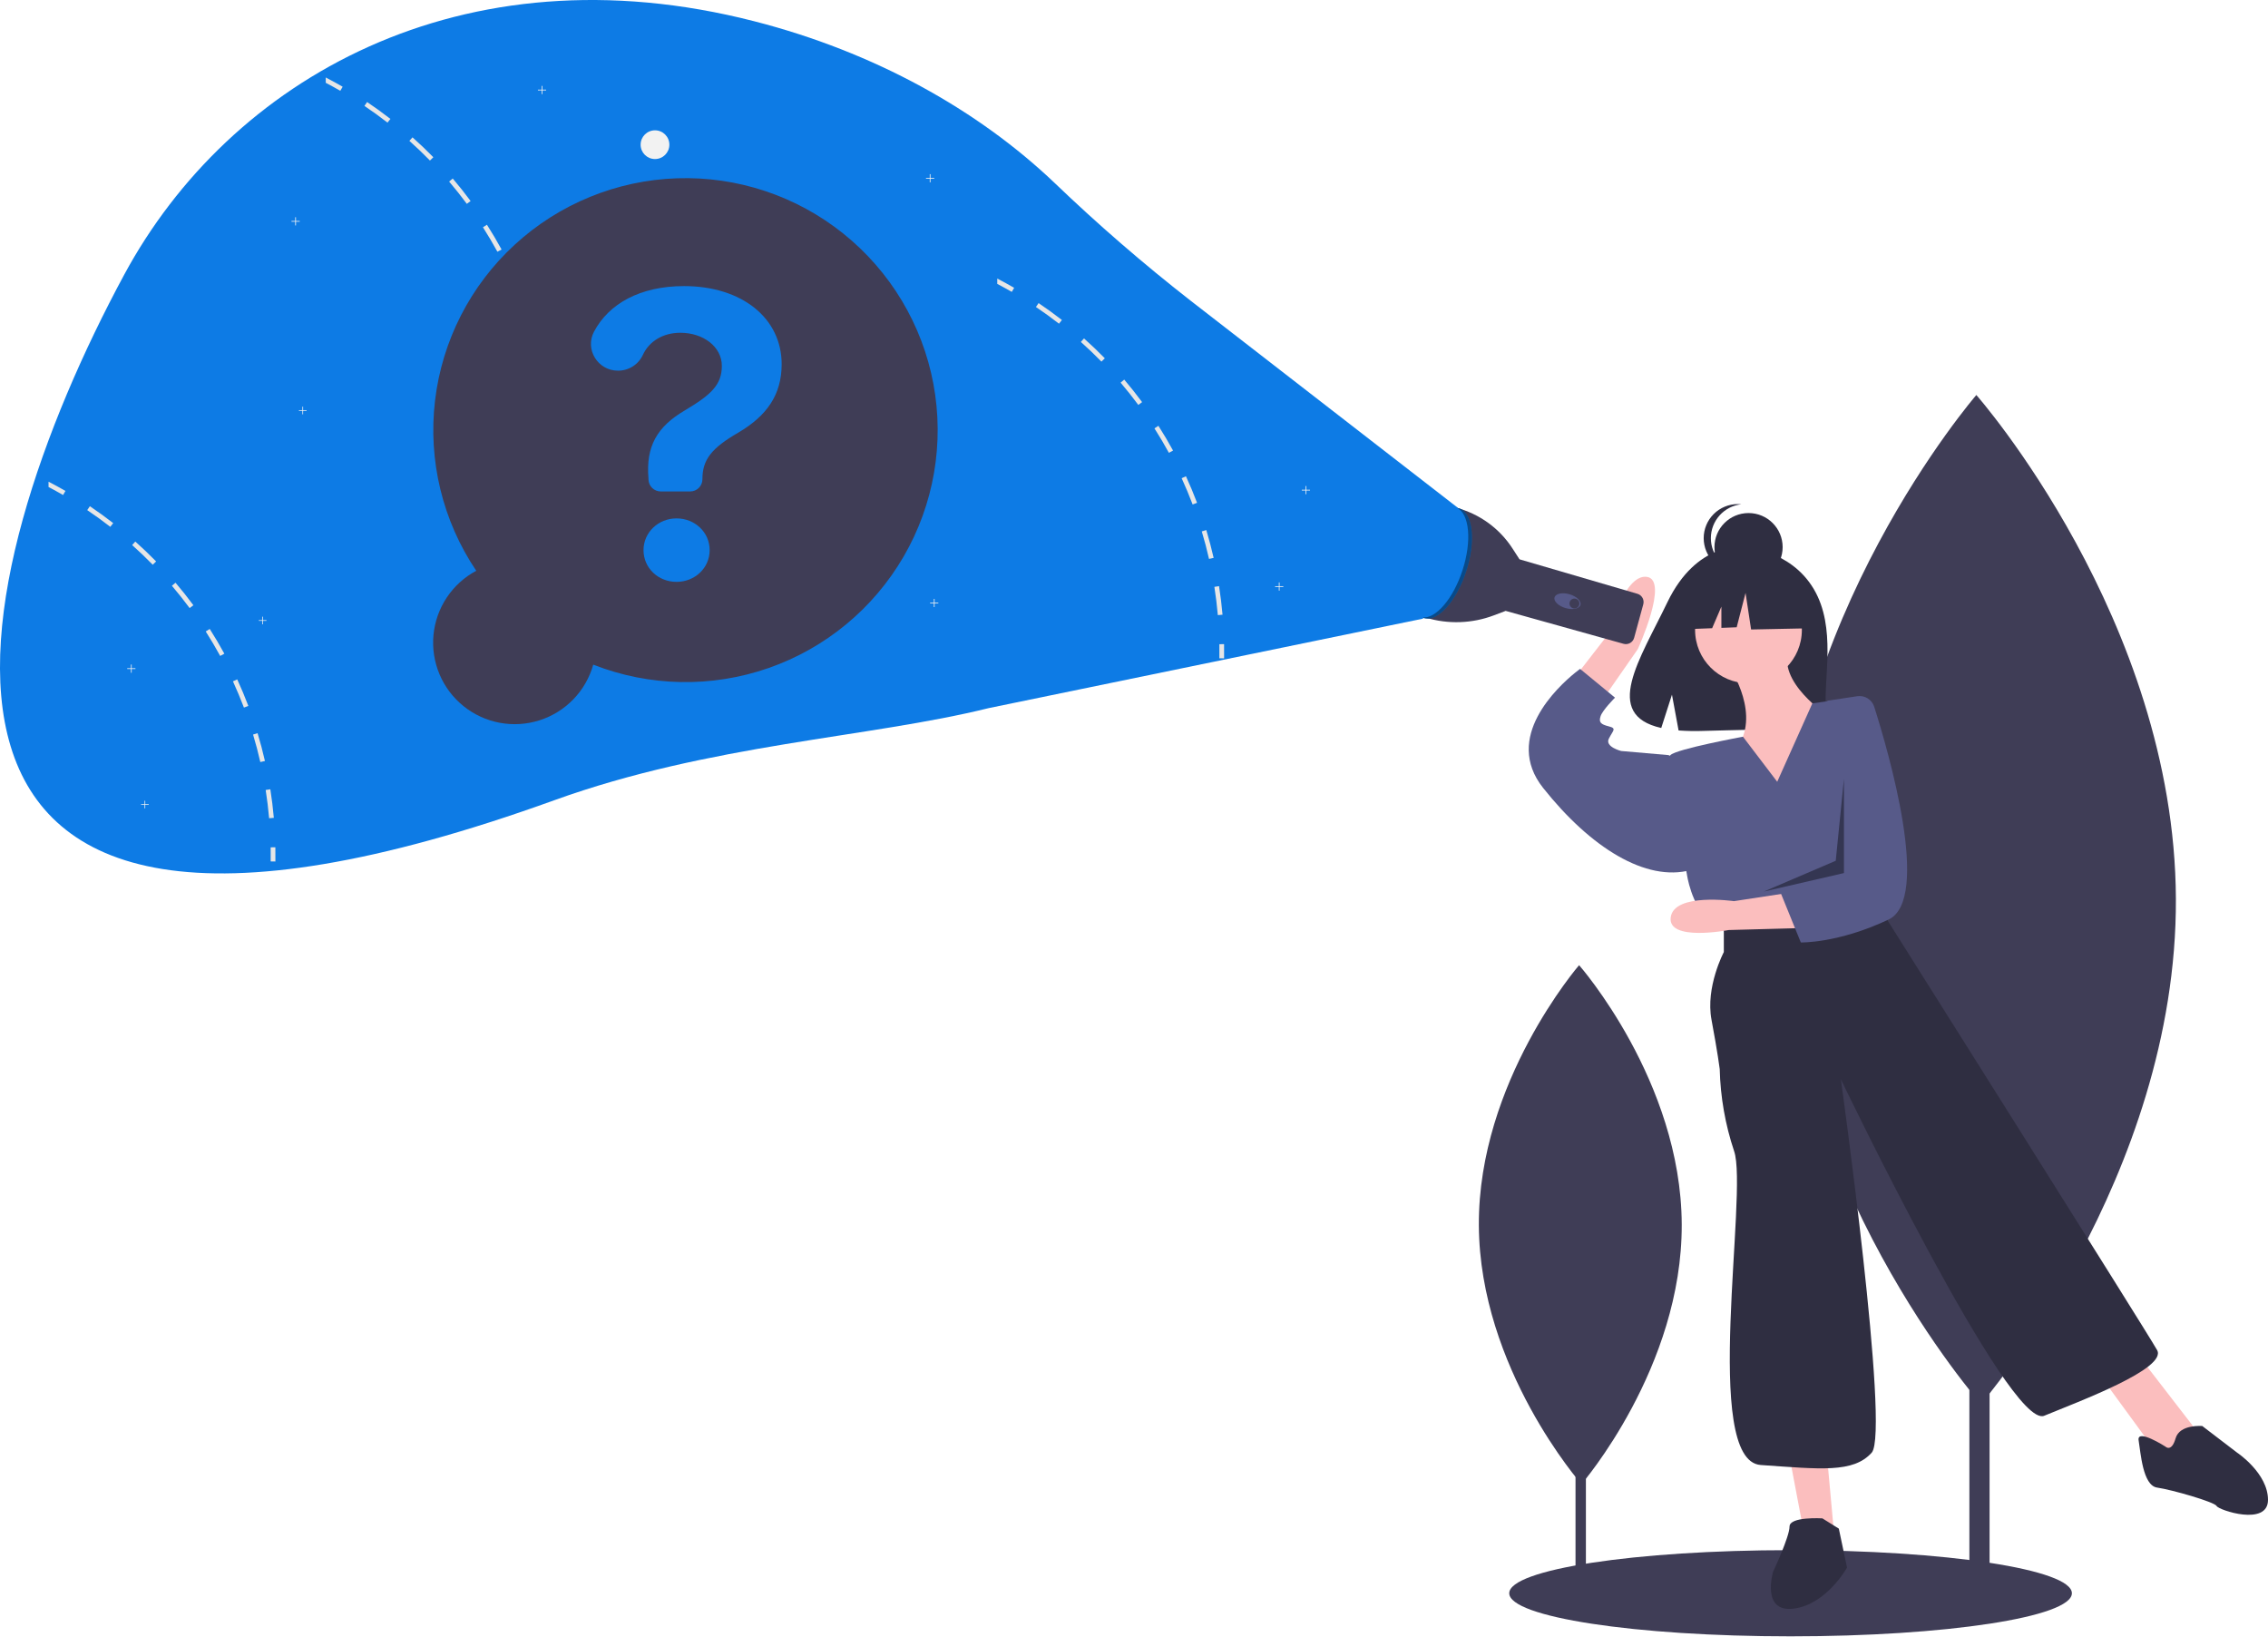 <svg width="2859" height="2063" viewBox="0 0 2859 2063" fill="none" xmlns="http://www.w3.org/2000/svg">
<path d="M2508.02 1004.49H2482.57V2008.68H2508.02V1004.49Z" fill="#3F3D56"/>
<path d="M2742.89 1132.46C2744.51 1483.6 2497.2 1769.4 2497.2 1769.4C2497.2 1769.4 2247.26 1485.89 2245.64 1134.75C2244.02 783.611 2491.34 497.817 2491.34 497.817C2491.34 497.817 2741.27 781.324 2742.89 1132.46Z" fill="#3F3D56"/>
<path d="M1999.16 1476.97H1986.07V1993.45H1999.16V1476.97Z" fill="#3F3D56"/>
<path d="M2119.96 1542.8C2120.79 1723.39 1993.6 1870.38 1993.6 1870.38C1993.6 1870.38 1865.05 1724.57 1864.21 1543.97C1863.38 1363.37 1990.58 1216.38 1990.58 1216.38C1990.58 1216.38 2119.12 1362.19 2119.96 1542.8Z" fill="#3F3D56"/>
<path d="M2257.16 2062.22C2453.02 2062.22 2611.79 2037.91 2611.79 2007.91C2611.79 1977.93 2453.02 1953.61 2257.16 1953.61C2061.3 1953.61 1902.52 1977.93 1902.52 2007.91C1902.52 2037.91 2061.3 2062.22 2257.16 2062.22Z" fill="#3F3D56"/>
<path d="M2286.4 742.337C2256.36 691.624 2196.92 689.261 2196.92 689.261C2196.92 689.261 2138.99 681.862 2101.84 759.098C2067.2 831.089 2019.4 900.597 2094.14 917.449L2107.64 875.474L2116 920.575C2126.64 921.337 2137.32 921.523 2147.98 921.118C2228.01 918.54 2304.24 921.875 2301.79 893.184C2298.52 855.044 2315.31 791.134 2286.4 742.337Z" fill="#2F2E41"/>
<path d="M2178.21 837.84C2178.21 837.84 2217.04 892.14 2193.73 936.102C2170.44 980.058 2248.1 1026.6 2248.1 1026.6L2305.04 902.484C2305.04 902.484 2237.74 858.527 2255.86 817.153L2178.21 837.84Z" fill="#FBBEBE"/>
<path d="M2204.09 861.109C2241.26 861.109 2271.4 831.013 2271.4 793.879C2271.4 756.749 2241.26 726.652 2204.09 726.652C2166.92 726.652 2136.79 756.749 2136.79 793.879C2136.79 831.013 2166.92 861.109 2204.09 861.109Z" fill="#FBBEBE"/>
<path d="M1971.17 871.601L2027.42 799.11C2027.42 799.11 2047.22 723.127 2075.91 726.976C2104.59 730.831 2064.57 818.101 2064.57 818.101L2008.69 898.339L1971.17 871.601Z" fill="#FBBEBE"/>
<path d="M2255.86 1835.96L2273.98 1931.64L2312.81 1941.98L2302.46 1828.2L2255.86 1835.96Z" fill="#FBBEBE"/>
<path d="M2646.74 1732.53L2716.63 1828.2L2745.11 1841.13L2768.4 1802.34L2698.51 1711.84L2646.74 1732.53Z" fill="#FBBEBE"/>
<path d="M2240.33 985.233L2197.15 928.45C2197.15 928.45 2113.49 943.858 2105.72 951.615C2097.96 959.371 2126.43 1101.59 2126.43 1101.59C2126.43 1101.59 2131.61 1140.38 2154.91 1161.06L2178.21 1176.58L2369.76 1137.79L2376.96 1052.65C2379.58 1021.64 2375.7 990.426 2365.54 961.005C2355.38 931.58 2339.19 904.604 2317.99 881.797L2284.66 886.351L2240.33 985.233Z" fill="#575A89"/>
<path d="M2116.08 956.784L2103.14 951.615L2043.6 946.445C2043.6 946.445 2022.89 941.271 2028.07 930.928C2033.24 920.584 2038.42 918.002 2028.07 915.414C2017.71 912.827 2015.12 910.24 2017.71 902.484C2020.3 894.727 2035.83 879.214 2035.83 879.214L1991.83 843.009C1991.83 843.009 1989.44 844.696 1985.59 847.807C1963.75 865.478 1894.61 929.231 1945.23 992.989C2004.77 1067.98 2074.66 1111.93 2131.61 1096.42L2116.08 956.784Z" fill="#575A89"/>
<path d="M2173.03 1163.65V1199.85C2173.03 1199.85 2149.73 1243.81 2157.5 1285.18C2165.26 1326.56 2167.85 1347.24 2167.85 1347.24C2168.69 1382.43 2174.8 1417.29 2185.97 1450.67C2204.09 1502.39 2144.55 1841.13 2219.62 1846.3C2294.69 1851.47 2336.11 1856.65 2359.4 1830.79C2382.7 1804.93 2320.57 1360.17 2320.57 1360.17C2320.57 1360.17 2532.84 1802.34 2576.85 1784.24C2620.85 1766.14 2732.16 1724.77 2719.22 1701.5C2706.27 1678.22 2380.11 1161.06 2380.11 1161.06L2369.76 1137.79L2173.03 1163.65Z" fill="#2F2E41"/>
<path d="M2297.28 1913.54C2297.28 1913.54 2255.86 1910.95 2255.86 1923.88C2255.86 1936.8 2235.15 1980.77 2235.15 1980.77C2235.15 1980.77 2219.62 2032.48 2261.04 2027.31C2302.46 2022.14 2328.34 1975.59 2328.34 1975.59L2317.99 1926.46L2297.28 1913.54Z" fill="#2F2E41"/>
<path d="M2729.57 1823.03C2729.57 1823.03 2693.33 1799.76 2695.92 1815.27C2698.51 1830.79 2701.1 1872.16 2719.22 1874.75C2737.34 1877.33 2791.69 1892.85 2794.29 1898.02C2796.87 1903.19 2859 1923.88 2859 1890.26C2859 1856.65 2820.17 1830.79 2820.17 1830.79L2776.17 1797.17C2776.17 1797.17 2747.69 1794.59 2742.52 1812.69C2737.34 1830.79 2729.57 1823.03 2729.57 1823.03Z" fill="#2F2E41"/>
<path d="M2204.19 732.451C2227.93 732.451 2247.17 713.226 2247.17 689.519C2247.17 665.806 2227.93 646.582 2204.19 646.582C2180.45 646.582 2161.21 665.806 2161.21 689.519C2161.21 713.226 2180.45 732.451 2204.19 732.451Z" fill="#2F2E41"/>
<path d="M2156.69 678.217C2156.69 667.616 2160.62 657.387 2167.72 649.502C2174.82 641.622 2184.59 636.643 2195.14 635.523C2193.64 635.366 2192.13 635.285 2190.62 635.285C2179.22 635.285 2168.29 639.806 2160.23 647.858C2152.17 655.91 2147.64 666.83 2147.64 678.217C2147.64 689.604 2152.17 700.524 2160.23 708.576C2168.29 716.628 2179.22 721.149 2190.62 721.149C2192.13 721.149 2193.64 721.069 2195.14 720.911C2184.59 719.792 2174.82 714.813 2167.72 706.932C2160.62 699.052 2156.69 688.823 2156.69 678.217Z" fill="#2F2E41"/>
<path d="M2273.12 737.449L2214.4 706.718L2133.29 719.291L2116.52 793.317L2158.29 791.711L2169.96 764.516V791.263L2189.23 790.525L2200.41 747.225L2207.41 793.317L2275.92 791.921L2273.12 737.449Z" fill="#2F2E41"/>
<path d="M2269.6 1169.64L2179.04 1172.09C2179.04 1172.09 2101.76 1187.11 2106.09 1155.95C2110.43 1124.79 2185.82 1135.69 2185.82 1135.69L2268.34 1123.12L2269.6 1169.64Z" fill="#FBBEBE"/>
<path d="M2341.26 877.413C2345.81 876.727 2350.46 877.685 2354.37 880.115C2358.28 882.545 2361.19 886.29 2362.58 890.673C2380.31 946.488 2434.93 1133.26 2380.67 1158.88C2316.74 1189.06 2270.09 1187.74 2270.09 1187.74L2245.12 1126.33L2267.85 1105.02L2292.12 949.161L2303.75 883.093L2341.26 877.413Z" fill="#575A89"/>
<path opacity="0.4" d="M2324.46 981.35L2314.11 1084.79L2223.51 1123.57L2324.46 1100.3V981.35Z" fill="black"/>
<path d="M1835.85 639.892C1865.03 647.615 1890.28 665.935 1906.66 691.267L1915.12 704.369L1915.55 704.908L2064.1 748.331C2066.82 749.126 2069.12 750.956 2070.51 753.429C2071.89 755.901 2072.25 758.822 2071.5 761.557L2059.97 803.794C2059.59 805.171 2058.95 806.457 2058.07 807.586C2057.2 808.711 2056.11 809.654 2054.86 810.359C2053.62 811.059 2052.26 811.512 2050.84 811.684C2049.42 811.86 2047.98 811.75 2046.61 811.364L1898.02 769.88V769.885L1883.1 775.521C1855.62 785.898 1825.48 786.918 1797.36 778.428L1835.85 639.892Z" fill="#3F3D56"/>
<path d="M1992.29 762.391C1993.7 757.583 1987.53 751.556 1978.51 748.921C1969.5 746.287 1961.05 748.045 1959.64 752.847C1958.23 757.65 1964.4 763.677 1973.42 766.312C1982.43 768.951 1990.88 767.193 1992.29 762.391Z" fill="#575A89"/>
<path d="M1984.7 766.817C1988.15 766.817 1990.94 764.03 1990.94 760.59C1990.94 757.15 1988.15 754.358 1984.7 754.358C1981.26 754.358 1978.47 757.15 1978.47 760.59C1978.47 764.03 1981.26 766.817 1984.7 766.817Z" fill="#3F3D56"/>
<path d="M1848.27 719.896C1860.66 681.738 1856.7 646.267 1839.42 640.669C1822.15 635.075 1798.1 661.475 1785.72 699.633C1773.33 737.792 1777.29 773.263 1794.57 778.861C1811.84 784.454 1835.89 758.055 1848.27 719.896Z" fill="#0D7BE5"/>
<path opacity="0.4" d="M1843.65 718.548C1855.59 681.776 1852.35 647.51 1836.64 640.054C1837.58 640.173 1838.52 640.378 1839.42 640.669C1856.7 646.267 1860.66 681.738 1848.27 719.896C1835.89 758.055 1811.84 784.454 1794.57 778.861C1793.94 778.656 1793.33 778.408 1792.73 778.127C1809.73 780.286 1831.92 754.696 1843.65 718.548Z" fill="black"/>
<path d="M1837.81 640.026L1500.67 378.794C1441.06 332.267 1383.85 282.74 1329.27 230.406C1233.17 138.901 1102.71 65.74 950.822 26.789C581.792 -67.846 289.444 99.953 156.476 346.338C-46.713 722.841 -202.43 1333.8 698.506 1008.59C895.544 937.465 1094.99 929.903 1246.21 892.441L1793.8 779.657L1837.81 640.026Z" fill="#0D7BE5"/>
<path d="M825.674 200.439C835.681 200.439 843.796 192.335 843.796 182.338C843.796 172.342 835.681 164.238 825.674 164.238C815.668 164.238 807.553 172.342 807.553 182.338C807.553 192.335 815.668 200.439 825.674 200.439Z" fill="#F2F2F2"/>
<path d="M1177.67 224.176H1172.95V219.465H1172.03V224.176H1167.32V225.097H1172.03V229.808H1172.95V225.097H1177.67V224.176Z" fill="#F2F2F2"/>
<path d="M1651.38 617.218H1646.66V612.506H1645.74V617.218H1641.02V618.138H1645.74V622.85H1646.66V618.138H1651.38V617.218Z" fill="#F2F2F2"/>
<path d="M1617.73 738.749H1613.01V734.042H1612.09V738.749H1607.37V739.674H1612.09V744.381H1613.01V739.674H1617.73V738.749Z" fill="#F2F2F2"/>
<path d="M170.715 842.185H165.998V837.473H165.077V842.185H160.36V843.105H165.077V847.817H165.998V843.105H170.715V842.185Z" fill="#F2F2F2"/>
<path d="M377.799 278.478H373.083V273.767H372.161V278.478H367.445V279.399H372.161V284.11H373.083V279.399H377.799V278.478Z" fill="#F2F2F2"/>
<path d="M1182.84 759.437H1178.13V754.725H1177.21V759.437H1172.49V760.356H1177.21V765.068H1178.13V760.356H1182.84V759.437Z" fill="#F2F2F2"/>
<path d="M688.428 112.987H683.711V108.276H682.791V112.987H678.074V113.907H682.791V118.619H683.711V113.907H688.428V112.987Z" fill="#F2F2F2"/>
<path d="M690.244 485.286L684.368 486.191C686.203 497.931 687.652 509.928 688.714 521.796L694.642 521.282C693.579 509.256 692.107 497.154 690.244 485.286Z" fill="#E6E6E6"/>
<path d="M674.166 414.59L668.472 416.322C671.917 427.699 674.995 439.361 677.611 450.972L683.434 449.653C680.771 437.913 677.635 426.122 674.166 414.59Z" fill="#E6E6E6"/>
<path d="M648.512 346.79L643.104 349.273C648.073 360.107 652.734 371.226 656.951 382.345L662.516 380.251C658.247 369.002 653.563 357.728 648.512 346.79Z" fill="#E6E6E6"/>
<path d="M613.827 283.231L608.805 286.412C615.2 296.444 621.332 306.839 627.031 317.26L632.258 314.416C626.512 303.866 620.298 293.367 613.827 283.231Z" fill="#E6E6E6"/>
<path d="M570.704 224.973L566.172 228.825C573.887 237.876 581.392 247.34 588.487 256.907L593.247 253.365C586.104 243.694 578.518 234.126 570.704 224.973Z" fill="#E6E6E6"/>
<path d="M520.014 173.102L516.054 177.523C524.96 185.462 533.685 193.814 541.995 202.321L546.265 198.158C537.85 189.547 529.025 181.118 520.014 173.102Z" fill="#E6E6E6"/>
<path d="M462.757 128.574L459.418 133.487C469.307 140.132 479.092 147.218 488.489 154.535L492.163 149.855C482.638 142.46 472.749 135.297 462.757 128.574Z" fill="#E6E6E6"/>
<path d="M410.648 97.648V104.371C416.835 107.603 422.97 110.991 428.976 114.455L431.952 109.31C424.963 105.276 417.862 101.389 410.648 97.648Z" fill="#E6E6E6"/>
<path d="M690.644 558.477L696.596 558.373C696.705 564.371 696.71 570.408 696.619 576.306L690.668 576.211C690.758 570.379 690.749 564.414 690.644 558.477Z" fill="#E6E6E6"/>
<path d="M340.784 994.69L334.909 995.595C336.747 1007.33 338.196 1019.33 339.257 1031.2L345.185 1030.69C344.124 1018.66 342.648 1006.56 340.784 994.69Z" fill="#E6E6E6"/>
<path d="M324.708 923.995L319.013 925.725C322.456 937.102 325.536 948.766 328.151 960.377L333.975 959.057C331.309 947.317 328.177 935.525 324.708 923.995Z" fill="#E6E6E6"/>
<path d="M299.056 856.193L293.646 858.675C298.615 869.509 303.275 880.63 307.495 891.75L313.06 889.653C308.789 878.405 304.103 867.132 299.056 856.193Z" fill="#E6E6E6"/>
<path d="M264.37 792.635L259.348 795.813C265.742 805.847 271.877 816.243 277.572 826.663L282.801 823.818C277.054 813.27 270.842 802.769 264.37 792.635Z" fill="#E6E6E6"/>
<path d="M221.244 734.375L216.714 738.23C224.428 747.278 231.935 756.744 239.028 766.312L243.791 762.767C236.646 753.1 229.061 743.528 221.244 734.375Z" fill="#E6E6E6"/>
<path d="M170.559 682.505L166.598 686.926C175.503 694.864 184.226 703.216 192.536 711.725L196.807 707.561C188.394 698.952 179.567 690.519 170.559 682.505Z" fill="#E6E6E6"/>
<path d="M113.3 637.977L109.96 642.889C119.848 649.535 129.633 656.62 139.03 663.938L142.705 659.259C133.18 651.865 123.291 644.699 113.3 637.977Z" fill="#E6E6E6"/>
<path d="M61.191 607.051V613.774C67.378 617.009 73.513 620.396 79.518 623.86L82.495 618.714C75.506 614.679 68.404 610.791 61.191 607.051Z" fill="#E6E6E6"/>
<path d="M341.186 1067.88L347.136 1067.78C347.246 1073.77 347.254 1079.81 347.161 1085.71L341.211 1085.61C341.301 1079.78 341.294 1073.82 341.186 1067.88Z" fill="#E6E6E6"/>
<path d="M1536.71 738.692L1530.83 739.597C1532.67 751.337 1534.12 763.338 1535.18 775.207L1541.11 774.687C1540.05 762.667 1538.57 750.565 1536.71 738.692Z" fill="#E6E6E6"/>
<path d="M1520.63 667.998L1514.94 669.732C1518.38 681.109 1521.46 692.773 1524.07 704.379L1529.9 703.064C1527.23 691.324 1524.1 679.532 1520.63 667.998Z" fill="#E6E6E6"/>
<path d="M1494.98 600.199L1489.57 602.682C1494.54 613.516 1499.2 624.636 1503.41 635.752L1508.98 633.66C1504.71 622.411 1500.03 611.139 1494.98 600.199Z" fill="#E6E6E6"/>
<path d="M1460.29 536.642L1455.27 539.82C1461.66 549.854 1467.8 560.25 1473.5 570.67L1478.72 567.825C1472.98 557.277 1466.76 546.776 1460.29 536.642Z" fill="#E6E6E6"/>
<path d="M1417.17 478.382L1412.64 482.232C1420.35 491.285 1427.86 500.747 1434.95 510.318L1439.71 506.774C1432.57 497.102 1424.98 487.535 1417.17 478.382Z" fill="#E6E6E6"/>
<path d="M1366.48 426.51L1362.52 430.932C1371.42 438.87 1380.15 447.223 1388.46 455.73L1392.73 451.566C1384.32 442.956 1375.49 434.526 1366.48 426.51Z" fill="#E6E6E6"/>
<path d="M1309.22 381.983L1305.88 386.896C1315.77 393.541 1325.56 400.626 1334.95 407.944L1338.63 403.264C1329.1 395.868 1319.21 388.706 1309.22 381.983Z" fill="#E6E6E6"/>
<path d="M1257.11 351.056V357.779C1263.3 361.012 1269.43 364.399 1275.44 367.864L1278.42 362.719C1271.43 358.685 1264.33 354.797 1257.11 351.056Z" fill="#E6E6E6"/>
<path d="M1537.11 811.888L1543.06 811.779C1543.17 817.782 1543.17 823.814 1543.08 829.717L1537.13 829.621C1537.22 823.79 1537.22 817.825 1537.11 811.888Z" fill="#E6E6E6"/>
<path d="M386.461 516.889H382.073V512.505H381.216V516.889H376.826V517.741H381.216V522.129H382.073V517.741H386.461V516.889Z" fill="#F2F2F2"/>
<path d="M335.879 781.562H331.492V777.179H330.634V781.562H326.244V782.42H330.634V786.803H331.492V782.42H335.879V781.562Z" fill="#F2F2F2"/>
<path d="M187.456 1013.53H183.066V1009.15H182.21V1013.53H177.822V1014.39H182.21V1018.77H183.066V1014.39H187.456V1013.53Z" fill="#F2F2F2"/>
<path d="M600.338 719.325C557.905 656.315 539.479 580.198 548.404 504.782C557.329 429.363 593.019 359.638 648.993 308.249C704.967 256.86 777.524 227.211 853.507 224.678C929.489 222.145 1003.87 246.895 1063.14 294.442C1122.42 341.988 1162.69 409.182 1176.63 483.838C1190.57 558.492 1177.26 635.666 1139.13 701.363C1100.99 767.06 1040.55 816.934 968.763 841.933C896.978 866.932 818.598 865.407 747.838 837.63C743.254 853.987 734.677 868.952 722.879 881.182C711.086 893.417 696.433 902.536 680.247 907.73C664.055 912.918 646.83 914.019 630.109 910.926C613.389 907.834 597.698 900.654 584.437 890.015C571.181 879.381 560.764 865.631 554.131 849.989C547.498 834.352 544.854 817.31 546.426 800.401C548.004 783.487 553.755 767.231 563.161 753.081C572.567 738.93 585.342 727.334 600.338 719.325Z" fill="#3F3D56"/>
<path d="M862.327 360.557C935.203 360.557 985.345 400.937 985.345 458.983C985.345 497.421 966.69 524.021 930.733 545.18C896.921 564.786 885.452 579.155 885.452 604.002C885.452 606.017 885.056 608.009 884.284 609.871C883.512 611.734 882.383 613.421 880.958 614.845C879.529 616.27 877.837 617.399 875.974 618.171C874.111 618.943 872.114 619.338 870.099 619.338H832.841C828.862 619.338 825.041 617.795 822.177 615.036C819.313 612.273 817.636 608.509 817.498 604.535L817.431 602.644C814.129 562.651 828.124 537.805 863.299 517.222C896.144 497.617 909.939 485.191 909.939 461.119C909.939 437.046 886.619 419.38 857.662 419.38C835.653 419.38 818.237 430.082 810.246 447.554C807.439 453.468 802.993 458.456 797.437 461.926C791.881 465.397 785.444 467.205 778.892 467.137C753.647 467.137 736.974 440.321 748.777 418.031C767.451 382.772 806.858 360.557 862.327 360.557ZM811.213 693.306C811.213 670.98 829.873 653.314 852.802 653.314C875.931 653.314 894.586 670.785 894.586 693.306C894.586 715.823 875.931 733.299 852.802 733.299C829.677 733.299 811.213 715.823 811.213 693.306Z" fill="#0D7BE5"/>
</svg>
